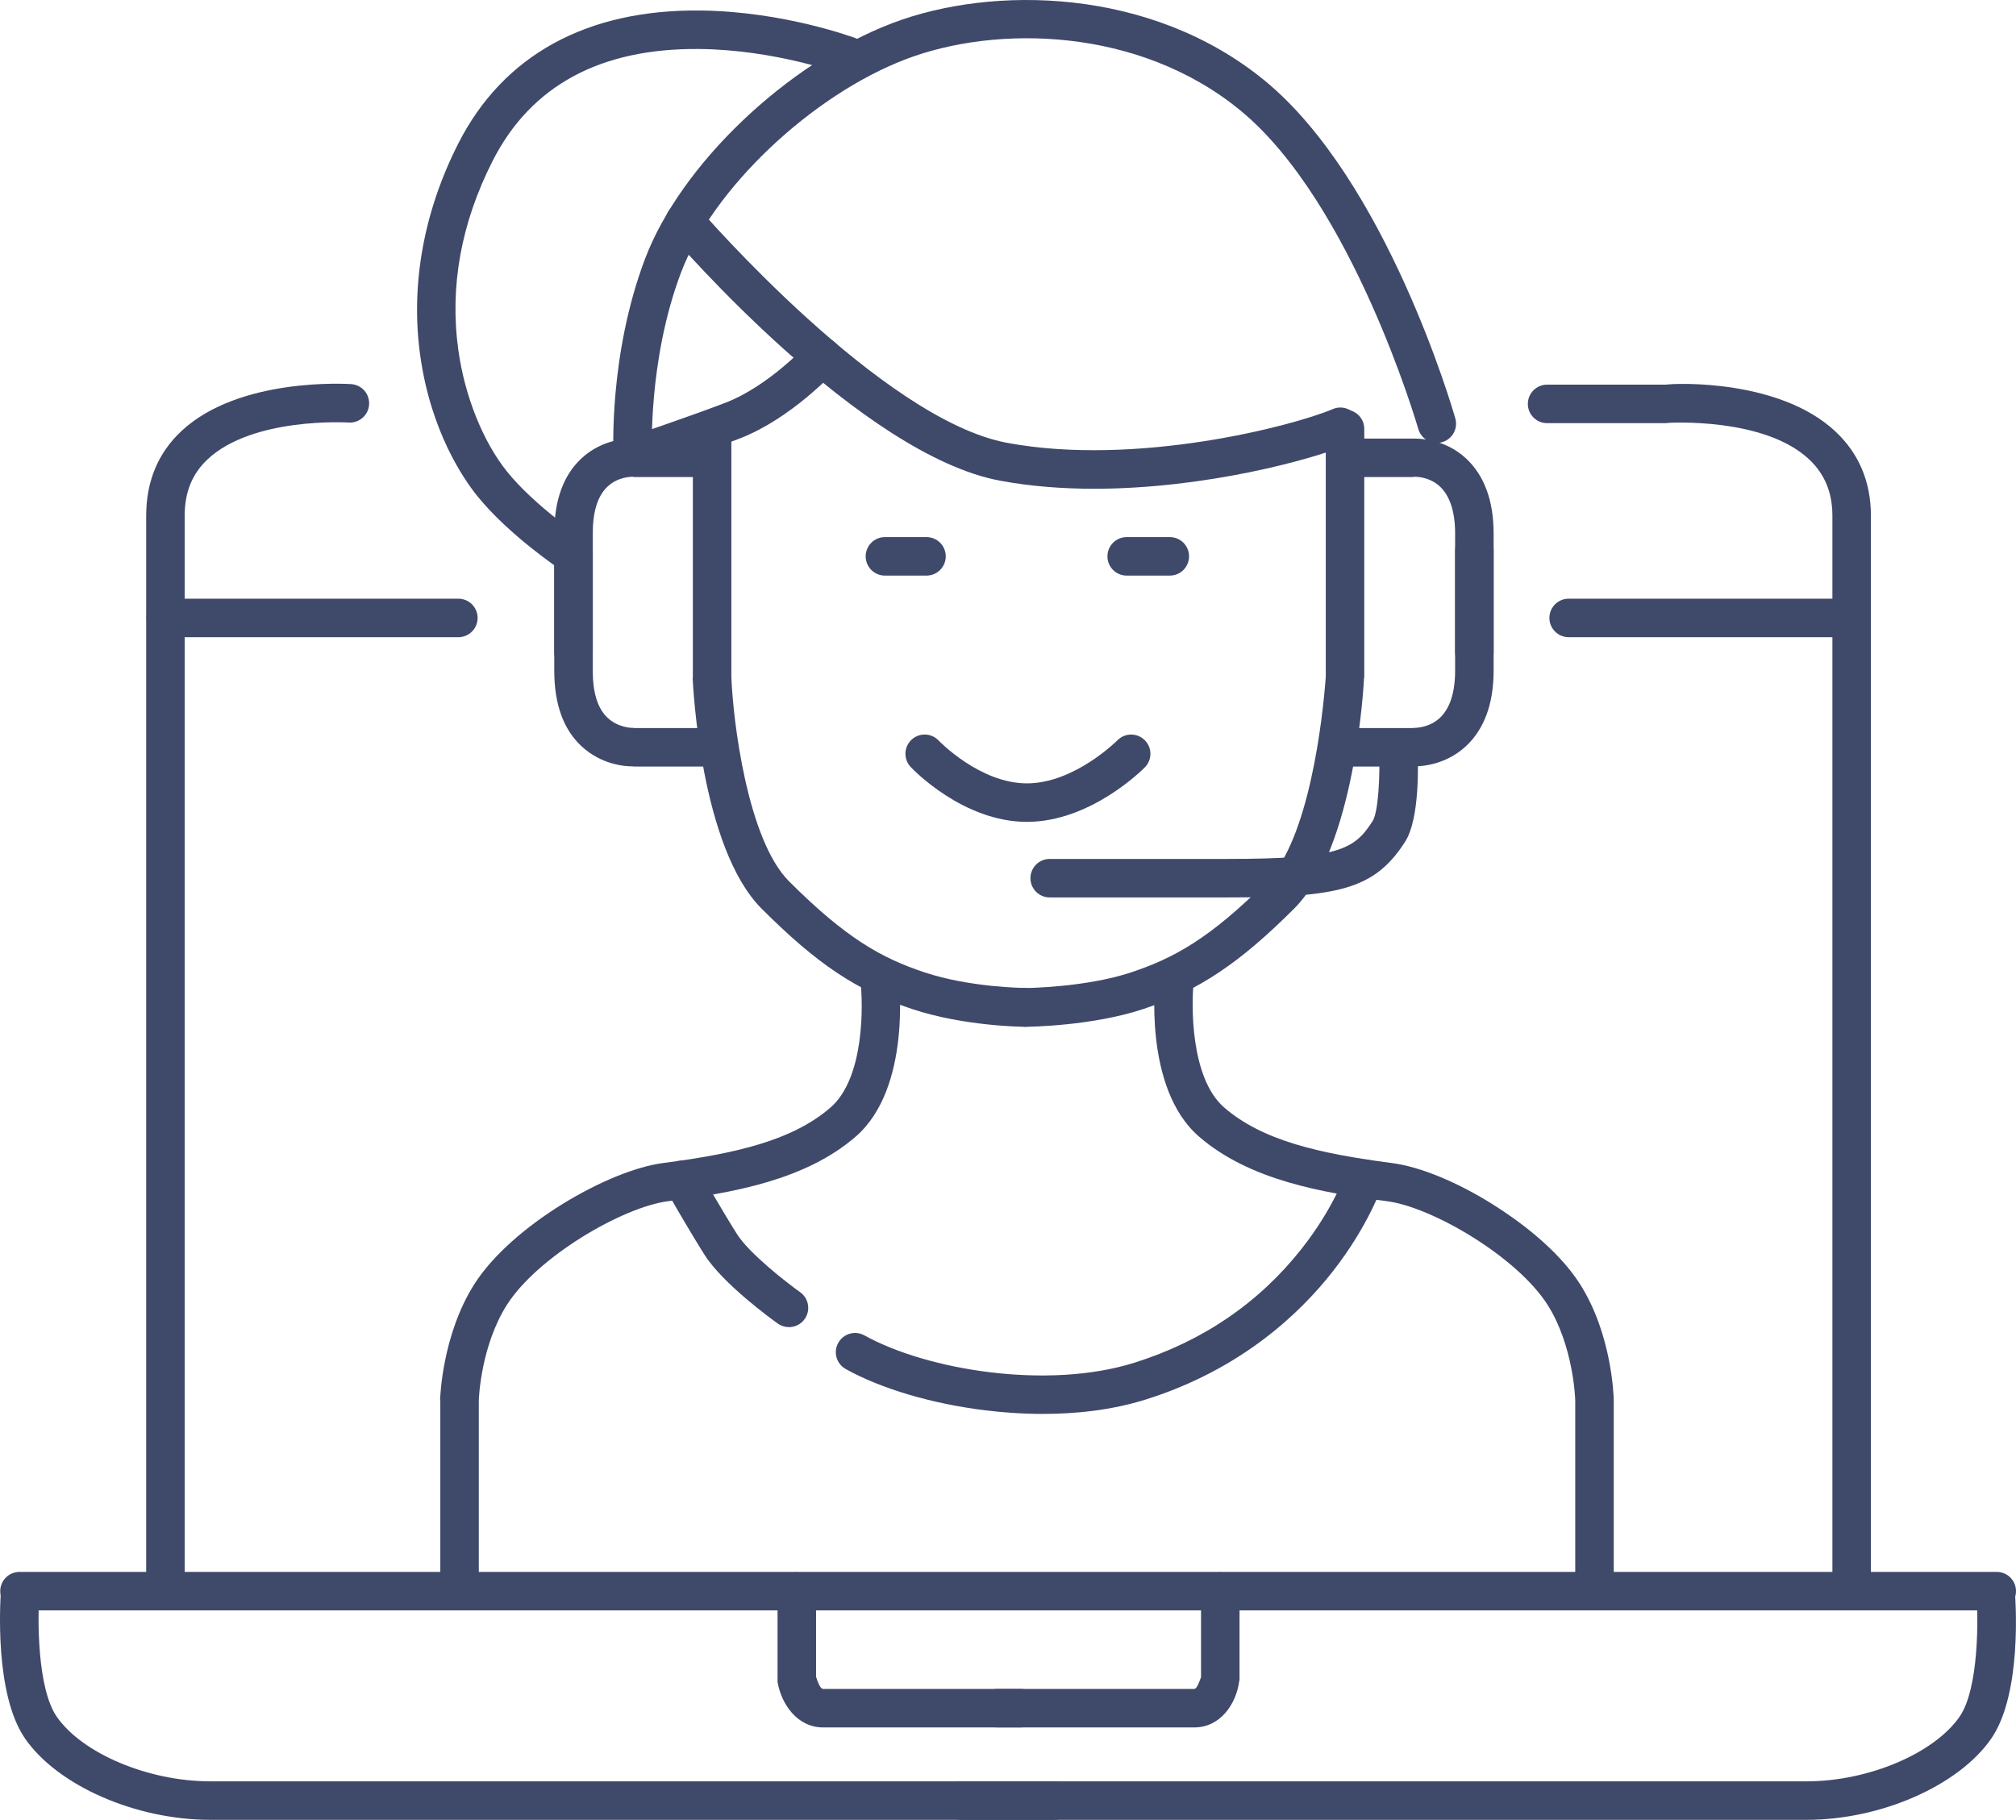 <?xml version="1.0" encoding="utf-8"?>
<!-- Generator: Adobe Illustrator 17.0.0, SVG Export Plug-In . SVG Version: 6.00 Build 0)  -->
<!DOCTYPE svg PUBLIC "-//W3C//DTD SVG 1.1//EN" "http://www.w3.org/Graphics/SVG/1.1/DTD/svg11.dtd">
<svg version="1.1" id="Слой_1" xmlns="http://www.w3.org/2000/svg" xmlns:xlink="http://www.w3.org/1999/xlink" x="0px" y="0px"
	 width="1309.152px" height="1181.792px" viewBox="0 0 1309.152 1181.792" enable-background="new 0 0 1309.152 1181.792"
	 xml:space="preserve">
<g>
	<g>
		<g>
			<g>
				<path fill="#3F496A" d="M107.43,1045.014c-6.904,0-12.5-5.596-12.5-12.5v-697.52c0-22.249,7.603-40.769,22.87-55.047
					c37.386-34.962,107.325-30.696,110.286-30.498c6.888,0.462,12.063,6.42,11.601,13.309c-0.462,6.888-6.425,12.104-13.326,11.635
					c-1.177-0.072-62.242-3.581-91.515,23.85c-10.125,9.487-14.916,21.508-14.916,36.751v697.52
					C119.93,1039.418,114.333,1045.014,107.43,1045.014z"/>
			</g>
			<g>
				<path fill="#3F496A" d="M1202.43,1045.014c-6.903,0-12.5-5.596-12.5-12.5v-697.52c0-15.246-5.06-27.265-15.183-36.743
					c-29.393-27.521-91.04-23.667-91.659-23.626c-0.273,0.018-0.629,0.167-0.903,0.167h-77.533c-6.903,0-12.5-5.596-12.5-12.5
					c0-6.904,5.597-12.5,12.5-12.5h77.143c6.749-1,73.748-3.562,109.981,30.295c15.271,14.27,23.153,32.651,23.153,54.907v697.52
					C1214.93,1039.418,1209.333,1045.014,1202.43,1045.014z"/>
			</g>
			<g>
				<path fill="#3F496A" d="M297.652,413.791h-190c-6.903,0-12.5-5.596-12.5-12.5s5.597-12.5,12.5-12.5h190
					c6.903,0,12.5,5.596,12.5,12.5S304.556,413.791,297.652,413.791z"/>
			</g>
			<g>
				<path fill="#3F496A" d="M1201.652,413.791h-183c-6.904,0-12.5-5.596-12.5-12.5s5.596-12.5,12.5-12.5h183
					c6.904,0,12.5,5.596,12.5,12.5S1208.556,413.791,1201.652,413.791z"/>
			</g>
		</g>
		<g>
			<path fill="#3F496A" d="M1296.652,1045.792h-1284c-6.904,0-12.5-5.596-12.5-12.5s5.596-12.5,12.5-12.5h1284
				c6.904,0,12.5,5.596,12.5,12.5S1303.556,1045.792,1296.652,1045.792z"/>
		</g>
		<g>
			<g>
				<path fill="#3F496A" d="M684.652,1181.792H136.486c-48.536,0-99.079-22.262-120.181-52.742
					c-20.123-29.067-16.171-89.475-15.654-96.26c0.524-6.884,6.526-12.081,13.414-11.549c6.882,0.524,12.036,6.509,11.514,13.391
					l0,0c-1.204,15.998-1.526,61.698,11.28,80.196c16.511,23.849,59.341,41.964,99.626,41.964h548.166c6.904,0,12.5,5.597,12.5,12.5
					S691.556,1181.792,684.652,1181.792z"/>
			</g>
			<g>
				<path fill="#3F496A" d="M1173.236,1181.792H623.652c-6.904,0-12.5-5.597-12.5-12.5s5.596-12.5,12.5-12.5h549.584
					c40.083,0,82.761-18.123,99.272-41.972c12.762-18.435,12.152-65.166,10.932-80.059c-0.563-6.88,4.558-12.95,11.438-13.513
					c6.881-0.572,12.915,4.54,13.479,11.42c0.556,6.788,4.851,67.292-15.294,96.391
					C1271.961,1159.538,1221.567,1181.792,1173.236,1181.792z"/>
			</g>
		</g>
		<g>
			<g>
				<path fill="#3F496A" d="M662.652,1121.792H534.571c-16.935,0-27.145-15.238-29.594-29.268c-0.124-0.71-0.047-1.567-0.047-2.288
					v-56.721c0-6.903,5.597-12.5,12.5-12.5s12.5,5.597,12.5,12.5v55.361c1,3.022,2.602,7.916,4.641,7.916h128.082
					c6.903,0,12.5,5.597,12.5,12.5S669.556,1121.792,662.652,1121.792z"/>
			</g>
			<g>
				<path fill="#3F496A" d="M775.467,1121.792H647.652c-6.903,0-12.5-5.597-12.5-12.5s5.597-12.5,12.5-12.5h127.815
					c1.854,0,3.462-5.004,4.462-7.656v-55.622c0-6.903,5.597-12.5,12.5-12.5s12.5,5.597,12.5,12.5v56.721
					c0,0.562-0.176,1.261-0.252,1.817C802.746,1106.309,792.686,1121.792,775.467,1121.792z"/>
			</g>
		</g>
	</g>
	<g>
		<path fill="#3F496A" d="M372.109,372.836c-2.375,0-4.775-0.676-6.902-2.088c-1.413-0.938-34.839-23.273-55.341-48.725
			c-8.811-10.938-30.051-41.705-36.968-91.057c-6.413-45.756,2.158-93.451,24.788-137.93C326.842,35.726,381.283,5.921,455.15,6.825
			c54.146,0.667,99.29,17.522,101.185,18.239c6.457,2.443,9.71,9.658,7.267,16.115c-2.442,6.454-9.652,9.706-16.105,7.271l0,0
			c-0.429-0.162-43.448-16.149-93.288-16.634c-64.312-0.633-109.429,23.788-134.242,72.557
			c-20.585,40.46-28.092,81.885-22.312,123.123c4.199,29.958,16.042,59.432,31.679,78.844
			c18.049,22.406,49.393,43.376,49.708,43.585c5.746,3.823,7.309,11.581,3.489,17.328
			C380.123,370.875,376.153,372.836,372.109,372.836z"/>
	</g>
	<g>
		<path fill="#3F496A" d="M410.909,308.337c-6.604,0-12.123-5.171-12.472-11.842c-0.14-2.664-3.145-65.967,20.405-128.306
			c23.153-61.287,92.271-127.156,160.776-153.218C644.144-9.576,747.289-8.353,821.273,52.343
			c78.878,64.711,121.984,213.064,123.781,219.348c1.897,6.637-1.945,13.557-8.583,15.454c-6.638,1.897-13.555-1.944-15.454-8.58
			l0,0c-0.419-1.465-42.784-147.156-115.601-206.895C739.13,17.29,646.512,16.272,588.508,38.338
			c-61.483,23.39-125.736,84.309-146.279,138.686c-21.64,57.284-18.856,117.571-18.825,118.173
			c0.351,6.891-4.948,12.768-11.839,13.123C411.345,308.332,411.127,308.337,410.909,308.337z"/>
	</g>
	<g>
		<path fill="#3F496A" d="M710.547,317.398c-20.478,0-41.168-1.528-61.097-5.236c-90.155-16.773-209.222-154.343-214.247-160.191
			c-4.499-5.236-3.901-13.126,1.334-17.625c5.234-4.499,13.126-3.903,17.626,1.332c1.174,1.366,118.336,136.739,199.858,151.906
			c83.937,15.615,185.824-11.005,211.491-21.937c6.353-2.705,13.693,0.25,16.399,6.602c2.705,6.351-0.251,13.693-6.602,16.398
			C853.005,298.147,783.189,317.398,710.547,317.398z"/>
	</g>
	<g>
		<path fill="#3F496A" d="M372.43,436.014c-6.903,0-12.5-5.596-12.5-12.5v-77.011c0-21.458,5.821-37.768,17.576-48.751
			c14.103-13.178,30.976-12.961,34.655-12.961h43.492c6.903,0,12.5,5.596,12.5,12.5s-5.597,12.5-12.5,12.5H411.85
			c-0.365,0-0.449-0.132-0.775-0.161c-1.021-0.025-9.788-0.124-16.716,6.523c-6.349,6.091-9.429,16.256-9.429,30.35v77.011
			C384.93,430.418,379.333,436.014,372.43,436.014z"/>
	</g>
	<g>
		<path fill="#3F496A" d="M410.797,497.68c-5.465,0-20.503-1.243-33.291-13.188c-11.755-10.98-17.577-27.498-17.577-48.956v-78.022
			c0-6.904,5.597-12.5,12.5-12.5s12.5,5.596,12.5,12.5v78.022c0,14.093,3.08,24.325,9.428,30.414
			c6.926,6.643,15.762,6.753,16.783,6.725c0.328-0.029,0.344,0.116,0.71,0.116h43.802c6.903,0,12.5,5.596,12.5,12.5
			s-5.597,12.5-12.5,12.5h-43.491C411.818,497.791,411.359,497.68,410.797,497.68z"/>
	</g>
	<g>
		<path fill="#3F496A" d="M957.43,436.014c-6.903,0-12.5-5.596-12.5-12.5v-77.011c0-14.078-3.358-24.304-9.708-30.396
			c-6.953-6.671-15.979-6.506-16.998-6.476c-0.326,0.029-0.481,0.161-0.844,0.161h-42.727c-6.903,0-12.5-5.596-12.5-12.5
			s5.597-12.5,12.5-12.5h42.416c3.681,0,20.877-0.219,35.009,12.986c11.754,10.984,17.853,27.286,17.853,48.726v77.011
			C969.93,430.418,964.333,436.014,957.43,436.014z"/>
	</g>
	<g>
		<path fill="#3F496A" d="M918.435,497.68c-0.563,0-1.023,0.112-1.367,0.112h-43.416c-6.903,0-12.5-5.596-12.5-12.5
			s5.597-12.5,12.5-12.5h43.727c0.364,0,0.45-0.146,0.778-0.116c1.034,0.027,10.113-0.01,17.065-6.678
			c6.349-6.089,9.707-16.384,9.707-30.461v-78.022c0-6.904,5.597-12.5,12.5-12.5s12.5,5.596,12.5,12.5v78.022
			c0,21.44-6.099,37.949-17.854,48.931C939.266,496.435,923.911,497.68,918.435,497.68z"/>
	</g>
	<g>
		<path fill="#3F496A" d="M411.849,308.345c-5.208,0-10.07-3.281-11.836-8.487c-2.218-6.538,1.284-13.635,7.821-15.853
			c0.421-0.143,42.395-14.396,63.474-22.555c28.229-10.927,52.952-37.924,53.199-38.195c4.64-5.111,12.545-5.493,17.657-0.852
			c5.111,4.641,5.492,12.546,0.852,17.657c-1.168,1.287-29.003,31.666-62.683,44.704c-21.572,8.351-62.725,22.325-64.466,22.915
			C414.535,308.13,413.181,308.345,411.849,308.345z"/>
	</g>
	<g>
		<g>
			<path fill="#3F496A" d="M665.312,666.791c-0.021,0-0.041,0-0.062,0c-1.602,0-39.614-0.425-72.943-11.535
				c-36.1-12.033-61.675-29.133-97.734-65.192c-39.593-39.593-44.571-145.242-44.77-149.719c-0.008-0.184,0.126-0.396,0.126-0.581
				v-161.25c0-6.904,5.596-12.5,12.5-12.5c6.903,0,12.5,5.596,12.5,12.5v160.967c1,28.045,10.376,105.768,37.459,132.851
				c37.357,37.358,60.472,49.958,87.893,59.098c29.58,9.86,64.771,10.141,65.123,10.143c6.903,0.033,12.455,5.765,12.423,12.669
				C677.794,661.125,672.187,666.791,665.312,666.791z"/>
		</g>
		<g>
			<path fill="#3F496A" d="M666.01,666.791c-6.878,0-12.468-5.669-12.499-12.554c-0.03-6.904,5.542-12.579,12.445-12.609
				c0.382-0.002,39.082-0.345,68.559-10.17c27.603-9.201,51.015-21.835,88.292-59.112c27.138-27.138,36.122-104.825,38.122-132.885
				V278.514c0-6.904,5.597-12.5,12.5-12.5s12.5,5.596,12.5,12.5v161.25c0,0.2-0.144,0.4-0.153,0.599
				c-0.215,4.476-5.786,110.072-45.36,149.646c-35.533,35.532-62.108,53.296-97.961,65.247
				c-33.331,11.11-74.648,11.535-76.389,11.535C666.048,666.791,666.029,666.791,666.01,666.791z"/>
		</g>
	</g>
	<g>
		<path fill="#3F496A" d="M796.678,582.791H681.652c-6.903,0-12.5-5.596-12.5-12.5s5.597-12.5,12.5-12.5h115.026
			c72.981,0,82.935-6.142,94.743-24.713c3.537-5.563,4.981-29.223,4.065-46.917c-0.357-6.894,4.943-12.807,11.837-13.165
			c6.883-0.346,12.773,4.925,13.13,11.82c0.551,10.646,1.608,46.676-7.935,61.684C892.543,577.916,868.611,582.791,796.678,582.791z
			"/>
	</g>
	<g>
		<g>
			<path fill="#3F496A" d="M666.887,533.718c-41.543,0-74.152-34.193-75.52-35.649c-4.728-5.031-4.481-12.942,0.549-17.669
				c5.024-4.721,12.92-4.482,17.649,0.528l0,0c0.264,0.278,26.715,27.79,57.321,27.79c30.771,0,58.485-27.695,58.762-27.974
				c4.844-4.904,12.753-4.97,17.668-0.136c4.914,4.834,4.997,12.724,0.173,17.648C742.072,499.704,708.279,533.718,666.887,533.718z
				"/>
		</g>
		<g>
			<g>
				<path fill="#3F496A" d="M601.652,373.791h-27c-6.904,0-12.5-5.596-12.5-12.5s5.596-12.5,12.5-12.5h27
					c6.904,0,12.5,5.596,12.5,12.5S608.556,373.791,601.652,373.791z"/>
			</g>
			<g>
				<path fill="#3F496A" d="M759.652,373.791h-28c-6.904,0-12.5-5.596-12.5-12.5s5.596-12.5,12.5-12.5h28
					c6.904,0,12.5,5.596,12.5,12.5S766.556,373.791,759.652,373.791z"/>
			</g>
		</g>
	</g>
	<g>
		<g>
			<path fill="#3F496A" d="M298.43,1045.014c-6.903,0-12.5-5.597-12.5-12.5V909.437c0-0.119-0.137-0.237-0.134-0.355
				c0.049-1.708,1.36-42.201,22.149-75.025c24.013-37.915,86.701-74.097,122.623-78.777c47.498-6.187,84.164-14.696,108.809-36.114
				c21.997-19.116,21.346-66.814,19.243-83.579c-0.859-6.85,3.993-13.099,10.842-13.959c6.854-0.859,13.098,3.997,13.957,10.847
				c0.376,3.001,8.802,73.875-27.66,105.561c-32.652,28.376-80.093,36.576-121.996,42.034
				c-29.836,3.886-85.008,36.382-104.629,67.363c-16.604,26.216-18.205,59.772-18.205,62.22v122.861
				C310.93,1039.417,305.333,1045.014,298.43,1045.014z"/>
		</g>
		<g>
			<path fill="#3F496A" d="M1035.43,1045.014c-6.904,0-12.5-5.597-12.5-12.5V909.557c0-1.541-1.239-35.792-17.917-62.124
				c-19.648-31.023-74.706-63.511-104.271-67.363c-41.995-5.47-89.565-13.681-122.191-42.034
				c-36.433-31.662-28.368-102.502-28.007-105.502c0.827-6.853,7.041-11.737,13.899-10.913c6.85,0.826,11.73,7.045,10.91,13.894l0,0
				c-1.991,16.807-2.359,64.599,19.564,83.651c24.622,21.397,61.375,29.912,108.987,36.114
				c18.449,2.403,42.663,12.403,66.434,27.435c14.417,9.117,40.958,27.911,55.797,51.342c20.841,32.907,21.796,73.497,21.796,75.209
				c0,0.057,0,0.115,0,0.172v123.077C1047.93,1039.417,1042.334,1045.014,1035.43,1045.014z"/>
		</g>
	</g>
	<g>
		<path fill="#3F496A" d="M677.273,918.187c-13.947,0-26.793-1.023-37.563-2.342c-34.51-4.226-67.5-13.993-90.511-26.798
			c-6.032-3.357-8.202-10.968-4.845-17.001s10.969-8.201,17.001-4.845c40.298,22.424,118.856,35.565,175.504,17.688
			c44.303-13.98,80.811-38.912,108.509-74.103c20.821-26.453,28.589-49.128,28.666-49.354c2.198-6.532,9.273-10.066,15.81-7.885
			c6.537,2.182,10.08,9.229,7.914,15.771c-0.351,1.059-8.855,26.284-32.031,56.019c-21.267,27.286-59.582,63.903-121.344,83.393
			C721.778,915.865,698.281,918.187,677.273,918.187z"/>
	</g>
	<g>
		<path fill="#3F496A" d="M512.338,861.84c-2.508,0-5.04-0.753-7.239-2.319c-3.618-2.576-35.695-25.726-47.774-44.942
			c-11.129-17.705-24.51-41.208-25.074-42.2c-3.413-6.001-1.316-13.632,4.685-17.045c6.002-3.414,13.633-1.315,17.045,4.685
			c0.136,0.238,13.677,24.023,24.509,41.256c8.013,12.748,32.394,31.669,41.112,37.884c5.621,4.007,6.931,11.812,2.926,17.433
			C520.09,860.014,516.243,861.84,512.338,861.84z"/>
	</g>
</g>
</svg>
